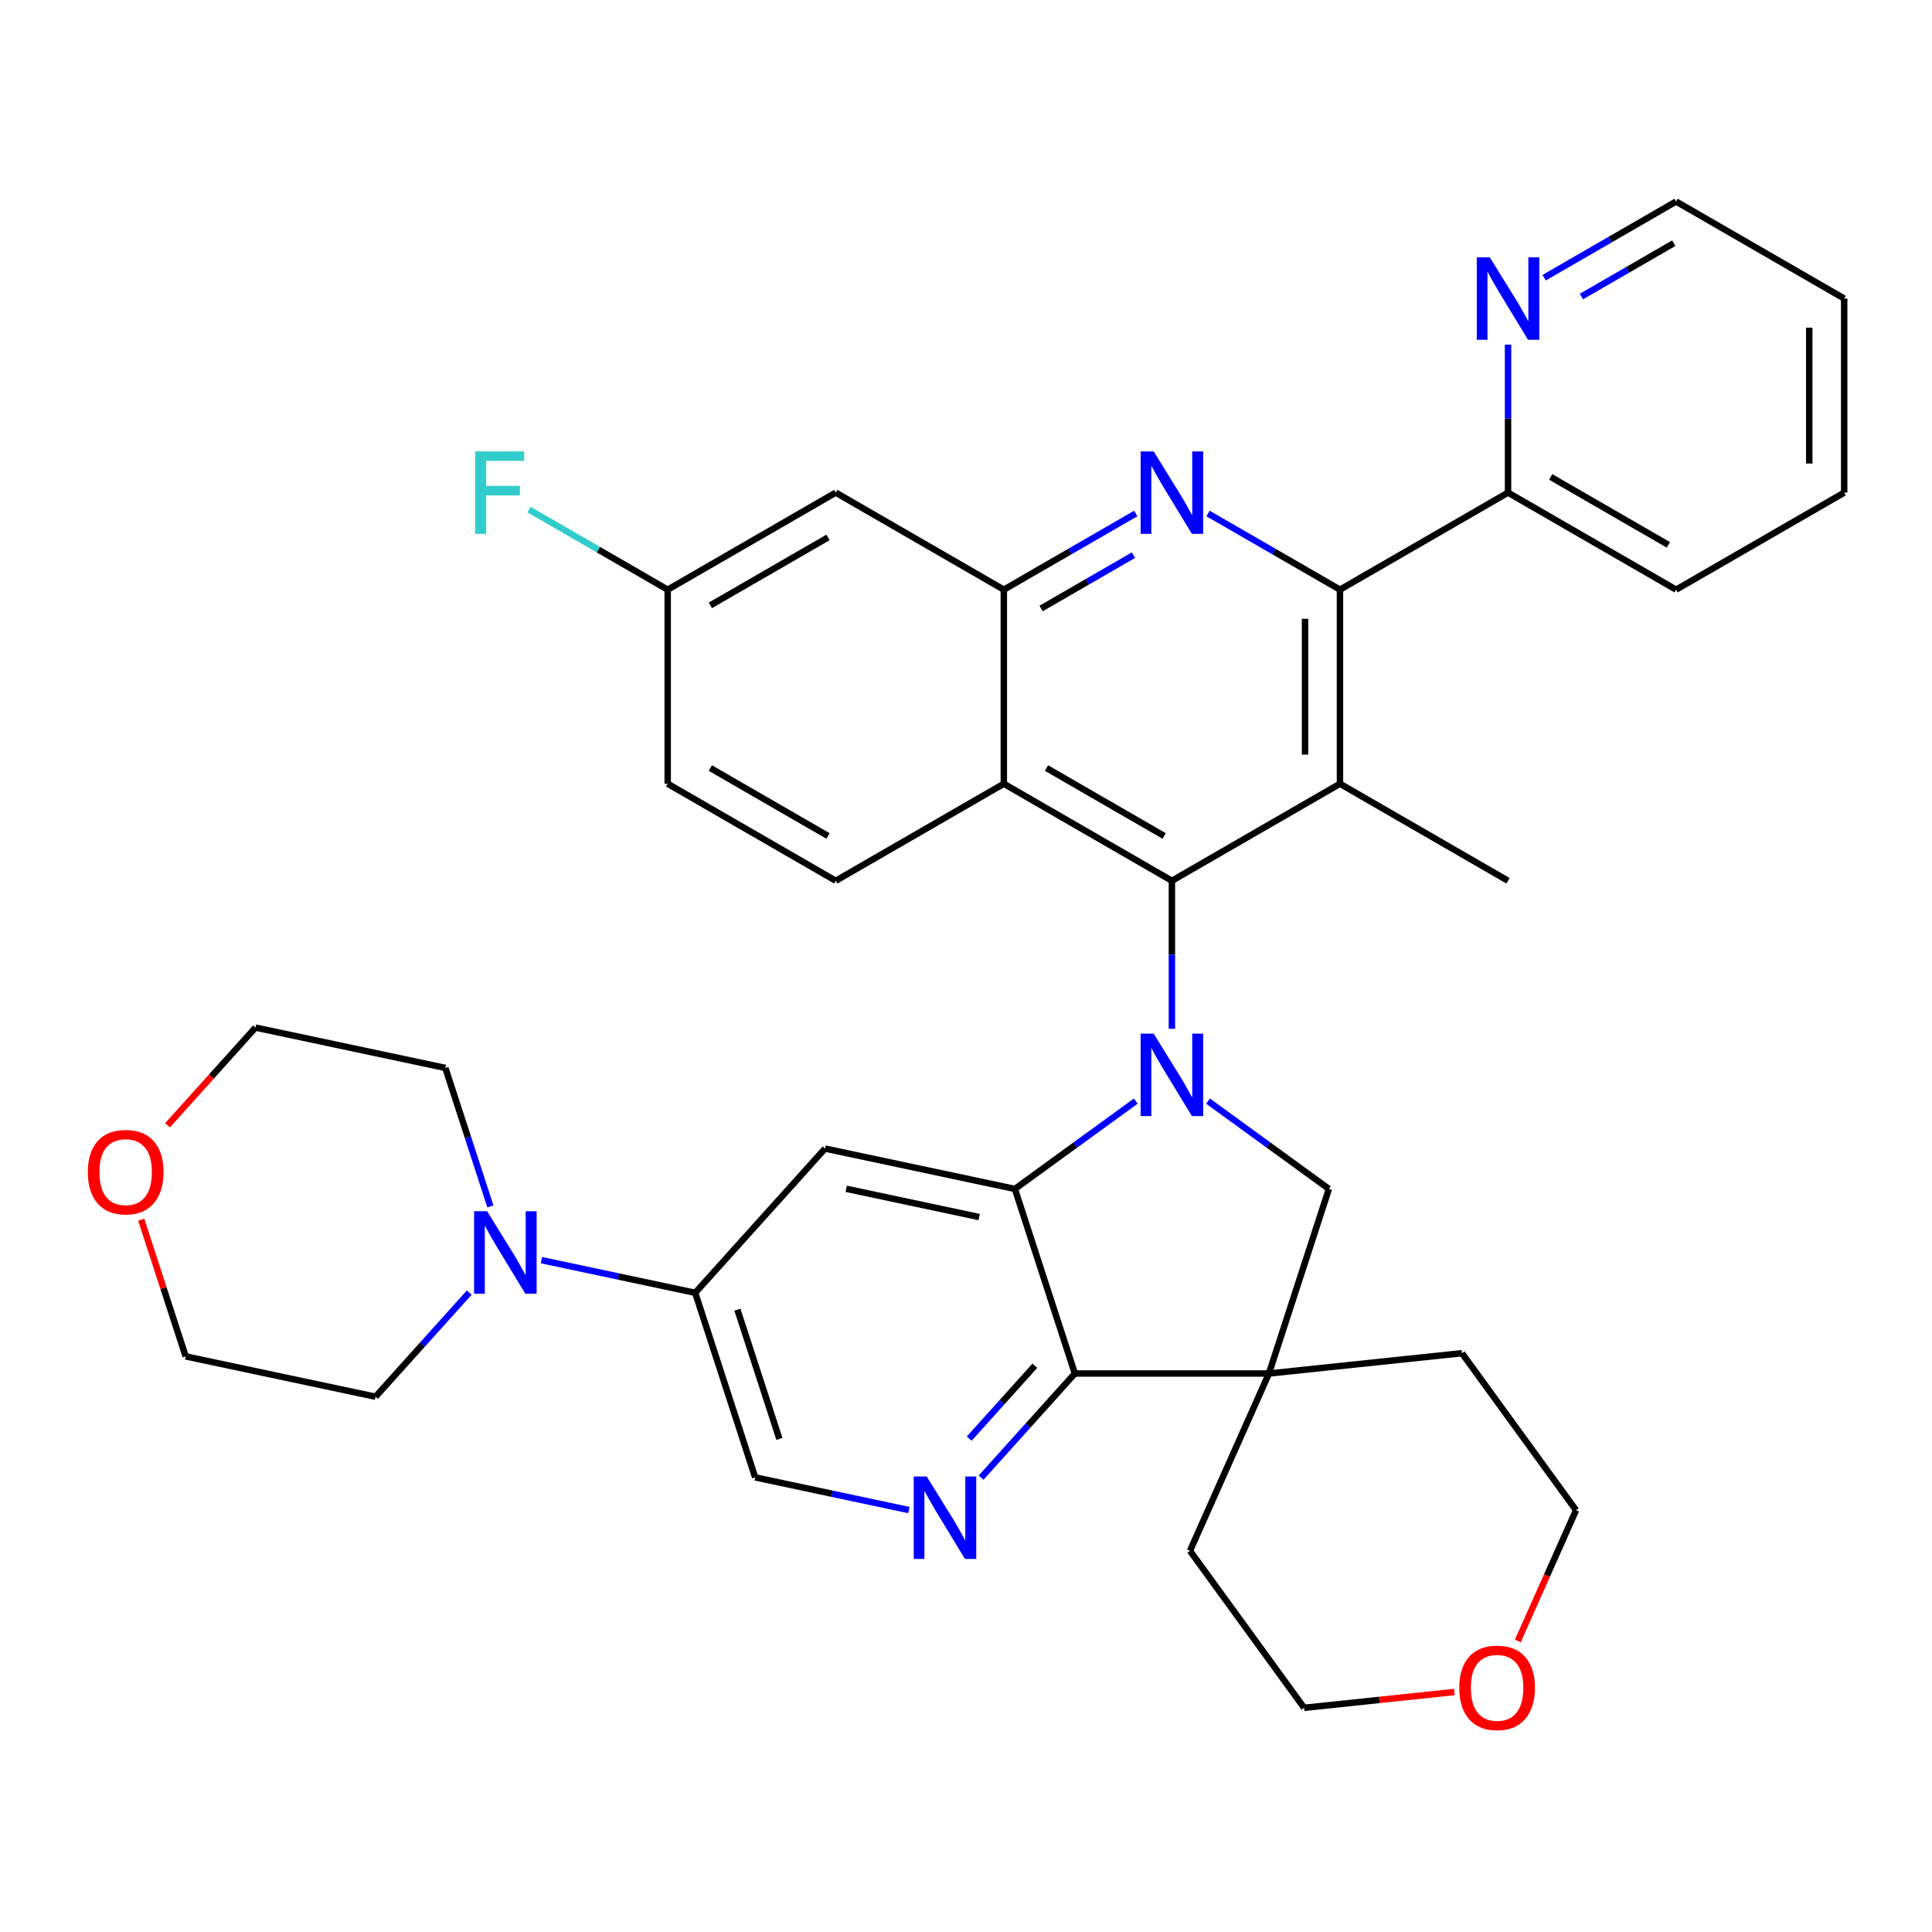 <?xml version='1.0' encoding='iso-8859-1'?>
<svg version='1.1' baseProfile='full'
              xmlns='http://www.w3.org/2000/svg'
                      xmlns:rdkit='http://www.rdkit.org/xml'
                      xmlns:xlink='http://www.w3.org/1999/xlink'
                  xml:space='preserve'
width='600px' height='600px' viewBox='0 0 600 600'>
<!-- END OF HEADER -->
<rect style='opacity:1.0;fill:#FFFFFF;stroke:none' width='600' height='600' x='0' y='0'> </rect>
<path class='bond-0' d='M 468.335,273.534 L 416.139,243.398' style='fill:none;fill-rule:evenodd;stroke:#000000;stroke-width:2.0px;stroke-linecap:butt;stroke-linejoin:miter;stroke-opacity:1' />
<path class='bond-1' d='M 416.139,243.398 L 416.139,183.126' style='fill:none;fill-rule:evenodd;stroke:#000000;stroke-width:2.0px;stroke-linecap:butt;stroke-linejoin:miter;stroke-opacity:1' />
<path class='bond-1' d='M 405.29,234.357 L 405.29,192.166' style='fill:none;fill-rule:evenodd;stroke:#000000;stroke-width:2.0px;stroke-linecap:butt;stroke-linejoin:miter;stroke-opacity:1' />
<path class='bond-37' d='M 416.139,243.398 L 363.943,273.534' style='fill:none;fill-rule:evenodd;stroke:#000000;stroke-width:2.0px;stroke-linecap:butt;stroke-linejoin:miter;stroke-opacity:1' />
<path class='bond-2' d='M 416.139,183.126 L 468.335,152.989' style='fill:none;fill-rule:evenodd;stroke:#000000;stroke-width:2.0px;stroke-linecap:butt;stroke-linejoin:miter;stroke-opacity:1' />
<path class='bond-8' d='M 416.139,183.126 L 395.649,171.295' style='fill:none;fill-rule:evenodd;stroke:#000000;stroke-width:2.0px;stroke-linecap:butt;stroke-linejoin:miter;stroke-opacity:1' />
<path class='bond-8' d='M 395.649,171.295 L 375.16,159.465' style='fill:none;fill-rule:evenodd;stroke:#0000FF;stroke-width:2.0px;stroke-linecap:butt;stroke-linejoin:miter;stroke-opacity:1' />
<path class='bond-3' d='M 468.335,152.989 L 520.531,183.126' style='fill:none;fill-rule:evenodd;stroke:#000000;stroke-width:2.0px;stroke-linecap:butt;stroke-linejoin:miter;stroke-opacity:1' />
<path class='bond-3' d='M 481.589,148.114 L 518.126,169.21' style='fill:none;fill-rule:evenodd;stroke:#000000;stroke-width:2.0px;stroke-linecap:butt;stroke-linejoin:miter;stroke-opacity:1' />
<path class='bond-39' d='M 468.335,152.989 L 468.335,130.007' style='fill:none;fill-rule:evenodd;stroke:#000000;stroke-width:2.0px;stroke-linecap:butt;stroke-linejoin:miter;stroke-opacity:1' />
<path class='bond-39' d='M 468.335,130.007 L 468.335,107.025' style='fill:none;fill-rule:evenodd;stroke:#0000FF;stroke-width:2.0px;stroke-linecap:butt;stroke-linejoin:miter;stroke-opacity:1' />
<path class='bond-4' d='M 520.531,183.126 L 572.727,152.989' style='fill:none;fill-rule:evenodd;stroke:#000000;stroke-width:2.0px;stroke-linecap:butt;stroke-linejoin:miter;stroke-opacity:1' />
<path class='bond-5' d='M 572.727,152.989 L 572.727,92.717' style='fill:none;fill-rule:evenodd;stroke:#000000;stroke-width:2.0px;stroke-linecap:butt;stroke-linejoin:miter;stroke-opacity:1' />
<path class='bond-5' d='M 561.878,143.948 L 561.878,101.758' style='fill:none;fill-rule:evenodd;stroke:#000000;stroke-width:2.0px;stroke-linecap:butt;stroke-linejoin:miter;stroke-opacity:1' />
<path class='bond-6' d='M 572.727,92.717 L 520.531,62.58' style='fill:none;fill-rule:evenodd;stroke:#000000;stroke-width:2.0px;stroke-linecap:butt;stroke-linejoin:miter;stroke-opacity:1' />
<path class='bond-7' d='M 520.531,62.58 L 500.042,74.41' style='fill:none;fill-rule:evenodd;stroke:#000000;stroke-width:2.0px;stroke-linecap:butt;stroke-linejoin:miter;stroke-opacity:1' />
<path class='bond-7' d='M 500.042,74.41 L 479.552,86.24' style='fill:none;fill-rule:evenodd;stroke:#0000FF;stroke-width:2.0px;stroke-linecap:butt;stroke-linejoin:miter;stroke-opacity:1' />
<path class='bond-7' d='M 519.809,75.525 L 505.466,83.806' style='fill:none;fill-rule:evenodd;stroke:#000000;stroke-width:2.0px;stroke-linecap:butt;stroke-linejoin:miter;stroke-opacity:1' />
<path class='bond-7' d='M 505.466,83.806 L 491.123,92.087' style='fill:none;fill-rule:evenodd;stroke:#0000FF;stroke-width:2.0px;stroke-linecap:butt;stroke-linejoin:miter;stroke-opacity:1' />
<path class='bond-9' d='M 352.726,159.465 L 332.237,171.295' style='fill:none;fill-rule:evenodd;stroke:#0000FF;stroke-width:2.0px;stroke-linecap:butt;stroke-linejoin:miter;stroke-opacity:1' />
<path class='bond-9' d='M 332.237,171.295 L 311.747,183.126' style='fill:none;fill-rule:evenodd;stroke:#000000;stroke-width:2.0px;stroke-linecap:butt;stroke-linejoin:miter;stroke-opacity:1' />
<path class='bond-9' d='M 352.004,172.41 L 337.661,180.691' style='fill:none;fill-rule:evenodd;stroke:#0000FF;stroke-width:2.0px;stroke-linecap:butt;stroke-linejoin:miter;stroke-opacity:1' />
<path class='bond-9' d='M 337.661,180.691 L 323.319,188.972' style='fill:none;fill-rule:evenodd;stroke:#000000;stroke-width:2.0px;stroke-linecap:butt;stroke-linejoin:miter;stroke-opacity:1' />
<path class='bond-10' d='M 311.747,183.126 L 259.551,152.989' style='fill:none;fill-rule:evenodd;stroke:#000000;stroke-width:2.0px;stroke-linecap:butt;stroke-linejoin:miter;stroke-opacity:1' />
<path class='bond-40' d='M 311.747,183.126 L 311.747,243.398' style='fill:none;fill-rule:evenodd;stroke:#000000;stroke-width:2.0px;stroke-linecap:butt;stroke-linejoin:miter;stroke-opacity:1' />
<path class='bond-11' d='M 259.551,152.989 L 207.355,183.126' style='fill:none;fill-rule:evenodd;stroke:#000000;stroke-width:2.0px;stroke-linecap:butt;stroke-linejoin:miter;stroke-opacity:1' />
<path class='bond-11' d='M 257.146,166.905 L 220.609,188.001' style='fill:none;fill-rule:evenodd;stroke:#000000;stroke-width:2.0px;stroke-linecap:butt;stroke-linejoin:miter;stroke-opacity:1' />
<path class='bond-12' d='M 207.355,183.126 L 185.817,170.69' style='fill:none;fill-rule:evenodd;stroke:#000000;stroke-width:2.0px;stroke-linecap:butt;stroke-linejoin:miter;stroke-opacity:1' />
<path class='bond-12' d='M 185.817,170.69 L 164.278,158.254' style='fill:none;fill-rule:evenodd;stroke:#33CCCC;stroke-width:2.0px;stroke-linecap:butt;stroke-linejoin:miter;stroke-opacity:1' />
<path class='bond-13' d='M 207.355,183.126 L 207.355,243.398' style='fill:none;fill-rule:evenodd;stroke:#000000;stroke-width:2.0px;stroke-linecap:butt;stroke-linejoin:miter;stroke-opacity:1' />
<path class='bond-14' d='M 207.355,243.398 L 259.551,273.534' style='fill:none;fill-rule:evenodd;stroke:#000000;stroke-width:2.0px;stroke-linecap:butt;stroke-linejoin:miter;stroke-opacity:1' />
<path class='bond-14' d='M 220.609,238.523 L 257.146,259.618' style='fill:none;fill-rule:evenodd;stroke:#000000;stroke-width:2.0px;stroke-linecap:butt;stroke-linejoin:miter;stroke-opacity:1' />
<path class='bond-15' d='M 259.551,273.534 L 311.747,243.398' style='fill:none;fill-rule:evenodd;stroke:#000000;stroke-width:2.0px;stroke-linecap:butt;stroke-linejoin:miter;stroke-opacity:1' />
<path class='bond-16' d='M 311.747,243.398 L 363.943,273.534' style='fill:none;fill-rule:evenodd;stroke:#000000;stroke-width:2.0px;stroke-linecap:butt;stroke-linejoin:miter;stroke-opacity:1' />
<path class='bond-16' d='M 325.001,238.523 L 361.538,259.618' style='fill:none;fill-rule:evenodd;stroke:#000000;stroke-width:2.0px;stroke-linecap:butt;stroke-linejoin:miter;stroke-opacity:1' />
<path class='bond-17' d='M 363.943,273.534 L 363.943,296.516' style='fill:none;fill-rule:evenodd;stroke:#000000;stroke-width:2.0px;stroke-linecap:butt;stroke-linejoin:miter;stroke-opacity:1' />
<path class='bond-17' d='M 363.943,296.516 L 363.943,319.498' style='fill:none;fill-rule:evenodd;stroke:#0000FF;stroke-width:2.0px;stroke-linecap:butt;stroke-linejoin:miter;stroke-opacity:1' />
<path class='bond-18' d='M 375.16,341.957 L 393.932,355.596' style='fill:none;fill-rule:evenodd;stroke:#0000FF;stroke-width:2.0px;stroke-linecap:butt;stroke-linejoin:miter;stroke-opacity:1' />
<path class='bond-18' d='M 393.932,355.596 L 412.704,369.235' style='fill:none;fill-rule:evenodd;stroke:#000000;stroke-width:2.0px;stroke-linecap:butt;stroke-linejoin:miter;stroke-opacity:1' />
<path class='bond-38' d='M 352.726,341.957 L 333.955,355.596' style='fill:none;fill-rule:evenodd;stroke:#0000FF;stroke-width:2.0px;stroke-linecap:butt;stroke-linejoin:miter;stroke-opacity:1' />
<path class='bond-38' d='M 333.955,355.596 L 315.183,369.235' style='fill:none;fill-rule:evenodd;stroke:#000000;stroke-width:2.0px;stroke-linecap:butt;stroke-linejoin:miter;stroke-opacity:1' />
<path class='bond-19' d='M 412.704,369.235 L 394.079,426.554' style='fill:none;fill-rule:evenodd;stroke:#000000;stroke-width:2.0px;stroke-linecap:butt;stroke-linejoin:miter;stroke-opacity:1' />
<path class='bond-20' d='M 394.079,426.554 L 454.026,420.25' style='fill:none;fill-rule:evenodd;stroke:#000000;stroke-width:2.0px;stroke-linecap:butt;stroke-linejoin:miter;stroke-opacity:1' />
<path class='bond-25' d='M 394.079,426.554 L 333.807,426.554' style='fill:none;fill-rule:evenodd;stroke:#000000;stroke-width:2.0px;stroke-linecap:butt;stroke-linejoin:miter;stroke-opacity:1' />
<path class='bond-41' d='M 394.079,426.554 L 369.561,481.619' style='fill:none;fill-rule:evenodd;stroke:#000000;stroke-width:2.0px;stroke-linecap:butt;stroke-linejoin:miter;stroke-opacity:1' />
<path class='bond-21' d='M 454.026,420.25 L 489.455,469.01' style='fill:none;fill-rule:evenodd;stroke:#000000;stroke-width:2.0px;stroke-linecap:butt;stroke-linejoin:miter;stroke-opacity:1' />
<path class='bond-22' d='M 489.455,469.01 L 480.413,489.316' style='fill:none;fill-rule:evenodd;stroke:#000000;stroke-width:2.0px;stroke-linecap:butt;stroke-linejoin:miter;stroke-opacity:1' />
<path class='bond-22' d='M 480.413,489.316 L 471.372,509.622' style='fill:none;fill-rule:evenodd;stroke:#FF0000;stroke-width:2.0px;stroke-linecap:butt;stroke-linejoin:miter;stroke-opacity:1' />
<path class='bond-23' d='M 451.676,525.47 L 428.338,527.925' style='fill:none;fill-rule:evenodd;stroke:#FF0000;stroke-width:2.0px;stroke-linecap:butt;stroke-linejoin:miter;stroke-opacity:1' />
<path class='bond-23' d='M 428.338,527.925 L 405.001,530.38' style='fill:none;fill-rule:evenodd;stroke:#000000;stroke-width:2.0px;stroke-linecap:butt;stroke-linejoin:miter;stroke-opacity:1' />
<path class='bond-24' d='M 405.001,530.38 L 369.561,481.619' style='fill:none;fill-rule:evenodd;stroke:#000000;stroke-width:2.0px;stroke-linecap:butt;stroke-linejoin:miter;stroke-opacity:1' />
<path class='bond-26' d='M 333.807,426.554 L 319.248,442.723' style='fill:none;fill-rule:evenodd;stroke:#000000;stroke-width:2.0px;stroke-linecap:butt;stroke-linejoin:miter;stroke-opacity:1' />
<path class='bond-26' d='M 319.248,442.723 L 304.689,458.892' style='fill:none;fill-rule:evenodd;stroke:#0000FF;stroke-width:2.0px;stroke-linecap:butt;stroke-linejoin:miter;stroke-opacity:1' />
<path class='bond-26' d='M 321.377,424.145 L 311.186,435.463' style='fill:none;fill-rule:evenodd;stroke:#000000;stroke-width:2.0px;stroke-linecap:butt;stroke-linejoin:miter;stroke-opacity:1' />
<path class='bond-26' d='M 311.186,435.463 L 300.995,446.781' style='fill:none;fill-rule:evenodd;stroke:#0000FF;stroke-width:2.0px;stroke-linecap:butt;stroke-linejoin:miter;stroke-opacity:1' />
<path class='bond-42' d='M 333.807,426.554 L 315.183,369.235' style='fill:none;fill-rule:evenodd;stroke:#000000;stroke-width:2.0px;stroke-linecap:butt;stroke-linejoin:miter;stroke-opacity:1' />
<path class='bond-27' d='M 282.256,468.963 L 258.391,463.888' style='fill:none;fill-rule:evenodd;stroke:#0000FF;stroke-width:2.0px;stroke-linecap:butt;stroke-linejoin:miter;stroke-opacity:1' />
<path class='bond-27' d='M 258.391,463.888 L 234.526,458.812' style='fill:none;fill-rule:evenodd;stroke:#000000;stroke-width:2.0px;stroke-linecap:butt;stroke-linejoin:miter;stroke-opacity:1' />
<path class='bond-28' d='M 234.526,458.812 L 215.902,401.493' style='fill:none;fill-rule:evenodd;stroke:#000000;stroke-width:2.0px;stroke-linecap:butt;stroke-linejoin:miter;stroke-opacity:1' />
<path class='bond-28' d='M 242.05,446.862 L 229.013,406.738' style='fill:none;fill-rule:evenodd;stroke:#000000;stroke-width:2.0px;stroke-linecap:butt;stroke-linejoin:miter;stroke-opacity:1' />
<path class='bond-29' d='M 215.902,401.493 L 192.031,396.422' style='fill:none;fill-rule:evenodd;stroke:#000000;stroke-width:2.0px;stroke-linecap:butt;stroke-linejoin:miter;stroke-opacity:1' />
<path class='bond-29' d='M 192.031,396.422 L 168.16,391.351' style='fill:none;fill-rule:evenodd;stroke:#0000FF;stroke-width:2.0px;stroke-linecap:butt;stroke-linejoin:miter;stroke-opacity:1' />
<path class='bond-35' d='M 215.902,401.493 L 256.224,356.698' style='fill:none;fill-rule:evenodd;stroke:#000000;stroke-width:2.0px;stroke-linecap:butt;stroke-linejoin:miter;stroke-opacity:1' />
<path class='bond-30' d='M 145.726,401.429 L 131.174,417.596' style='fill:none;fill-rule:evenodd;stroke:#0000FF;stroke-width:2.0px;stroke-linecap:butt;stroke-linejoin:miter;stroke-opacity:1' />
<path class='bond-30' d='M 131.174,417.596 L 116.621,433.763' style='fill:none;fill-rule:evenodd;stroke:#000000;stroke-width:2.0px;stroke-linecap:butt;stroke-linejoin:miter;stroke-opacity:1' />
<path class='bond-43' d='M 152.291,374.66 L 145.299,353.154' style='fill:none;fill-rule:evenodd;stroke:#0000FF;stroke-width:2.0px;stroke-linecap:butt;stroke-linejoin:miter;stroke-opacity:1' />
<path class='bond-43' d='M 145.299,353.154 L 138.307,331.649' style='fill:none;fill-rule:evenodd;stroke:#000000;stroke-width:2.0px;stroke-linecap:butt;stroke-linejoin:miter;stroke-opacity:1' />
<path class='bond-31' d='M 116.621,433.763 L 57.662,421.238' style='fill:none;fill-rule:evenodd;stroke:#000000;stroke-width:2.0px;stroke-linecap:butt;stroke-linejoin:miter;stroke-opacity:1' />
<path class='bond-32' d='M 57.662,421.238 L 50.758,400.004' style='fill:none;fill-rule:evenodd;stroke:#000000;stroke-width:2.0px;stroke-linecap:butt;stroke-linejoin:miter;stroke-opacity:1' />
<path class='bond-32' d='M 50.758,400.004 L 43.855,378.77' style='fill:none;fill-rule:evenodd;stroke:#FF0000;stroke-width:2.0px;stroke-linecap:butt;stroke-linejoin:miter;stroke-opacity:1' />
<path class='bond-33' d='M 52.036,349.466 L 65.692,334.295' style='fill:none;fill-rule:evenodd;stroke:#FF0000;stroke-width:2.0px;stroke-linecap:butt;stroke-linejoin:miter;stroke-opacity:1' />
<path class='bond-33' d='M 65.692,334.295 L 79.348,319.124' style='fill:none;fill-rule:evenodd;stroke:#000000;stroke-width:2.0px;stroke-linecap:butt;stroke-linejoin:miter;stroke-opacity:1' />
<path class='bond-34' d='M 79.348,319.124 L 138.307,331.649' style='fill:none;fill-rule:evenodd;stroke:#000000;stroke-width:2.0px;stroke-linecap:butt;stroke-linejoin:miter;stroke-opacity:1' />
<path class='bond-36' d='M 256.224,356.698 L 315.183,369.235' style='fill:none;fill-rule:evenodd;stroke:#000000;stroke-width:2.0px;stroke-linecap:butt;stroke-linejoin:miter;stroke-opacity:1' />
<path class='bond-36' d='M 262.811,369.191 L 304.082,377.966' style='fill:none;fill-rule:evenodd;stroke:#000000;stroke-width:2.0px;stroke-linecap:butt;stroke-linejoin:miter;stroke-opacity:1' />
<path  class='atom-8' d='M 462.676 79.915
L 471.066 93.476
Q 471.897 94.814, 473.235 97.237
Q 474.573 99.66, 474.646 99.805
L 474.646 79.915
L 478.045 79.915
L 478.045 105.519
L 474.537 105.519
L 465.533 90.692
Q 464.484 88.956, 463.363 86.967
Q 462.278 84.978, 461.952 84.363
L 461.952 105.519
L 458.625 105.519
L 458.625 79.915
L 462.676 79.915
' fill='#0000FF'/>
<path  class='atom-9' d='M 358.284 140.187
L 366.673 153.749
Q 367.505 155.087, 368.843 157.51
Q 370.181 159.933, 370.254 160.077
L 370.254 140.187
L 373.653 140.187
L 373.653 165.791
L 370.145 165.791
L 361.14 150.964
Q 360.092 149.228, 358.971 147.239
Q 357.886 145.25, 357.56 144.635
L 357.56 165.791
L 354.233 165.791
L 354.233 140.187
L 358.284 140.187
' fill='#0000FF'/>
<path  class='atom-13' d='M 147.547 140.187
L 162.771 140.187
L 162.771 143.117
L 150.982 143.117
L 150.982 150.892
L 161.47 150.892
L 161.47 153.857
L 150.982 153.857
L 150.982 165.791
L 147.547 165.791
L 147.547 140.187
' fill='#33CCCC'/>
<path  class='atom-18' d='M 358.284 321.005
L 366.673 334.566
Q 367.505 335.904, 368.843 338.327
Q 370.181 340.75, 370.254 340.895
L 370.254 321.005
L 373.653 321.005
L 373.653 346.609
L 370.145 346.609
L 361.14 331.782
Q 360.092 330.046, 358.971 328.057
Q 357.886 326.068, 357.56 325.453
L 357.56 346.609
L 354.233 346.609
L 354.233 321.005
L 358.284 321.005
' fill='#0000FF'/>
<path  class='atom-23' d='M 453.183 524.148
Q 453.183 518, 456.22 514.564
Q 459.258 511.129, 464.936 511.129
Q 470.613 511.129, 473.651 514.564
Q 476.689 518, 476.689 524.148
Q 476.689 530.368, 473.615 533.912
Q 470.541 537.42, 464.936 537.42
Q 459.294 537.42, 456.22 533.912
Q 453.183 530.404, 453.183 524.148
M 464.936 534.527
Q 468.841 534.527, 470.939 531.923
Q 473.073 529.283, 473.073 524.148
Q 473.073 519.121, 470.939 516.589
Q 468.841 514.022, 464.936 514.022
Q 461.03 514.022, 458.897 516.553
Q 456.799 519.085, 456.799 524.148
Q 456.799 529.319, 458.897 531.923
Q 461.03 534.527, 464.936 534.527
' fill='#FF0000'/>
<path  class='atom-27' d='M 287.813 458.547
L 296.203 472.108
Q 297.035 473.446, 298.373 475.869
Q 299.711 478.292, 299.783 478.437
L 299.783 458.547
L 303.182 458.547
L 303.182 484.151
L 299.675 484.151
L 290.67 469.324
Q 289.621 467.588, 288.5 465.599
Q 287.415 463.61, 287.09 462.995
L 287.09 484.151
L 283.763 484.151
L 283.763 458.547
L 287.813 458.547
' fill='#0000FF'/>
<path  class='atom-30' d='M 151.283 376.166
L 159.673 389.728
Q 160.505 391.066, 161.843 393.489
Q 163.181 395.912, 163.254 396.056
L 163.254 376.166
L 166.653 376.166
L 166.653 401.77
L 163.145 401.77
L 154.14 386.943
Q 153.092 385.207, 151.971 383.218
Q 150.886 381.229, 150.56 380.615
L 150.56 401.77
L 147.233 401.77
L 147.233 376.166
L 151.283 376.166
' fill='#0000FF'/>
<path  class='atom-33' d='M 27.273 363.991
Q 27.273 357.844, 30.311 354.408
Q 33.348 350.972, 39.026 350.972
Q 44.703 350.972, 47.741 354.408
Q 50.779 357.844, 50.779 363.991
Q 50.779 370.211, 47.705 373.756
Q 44.631 377.263, 39.026 377.263
Q 33.384 377.263, 30.311 373.756
Q 27.273 370.248, 27.273 363.991
M 39.026 374.37
Q 42.931 374.37, 45.029 371.767
Q 47.163 369.127, 47.163 363.991
Q 47.163 358.965, 45.029 356.433
Q 42.931 353.866, 39.026 353.866
Q 35.12 353.866, 32.987 356.397
Q 30.889 358.928, 30.889 363.991
Q 30.889 369.163, 32.987 371.767
Q 35.12 374.37, 39.026 374.37
' fill='#FF0000'/>
</svg>
